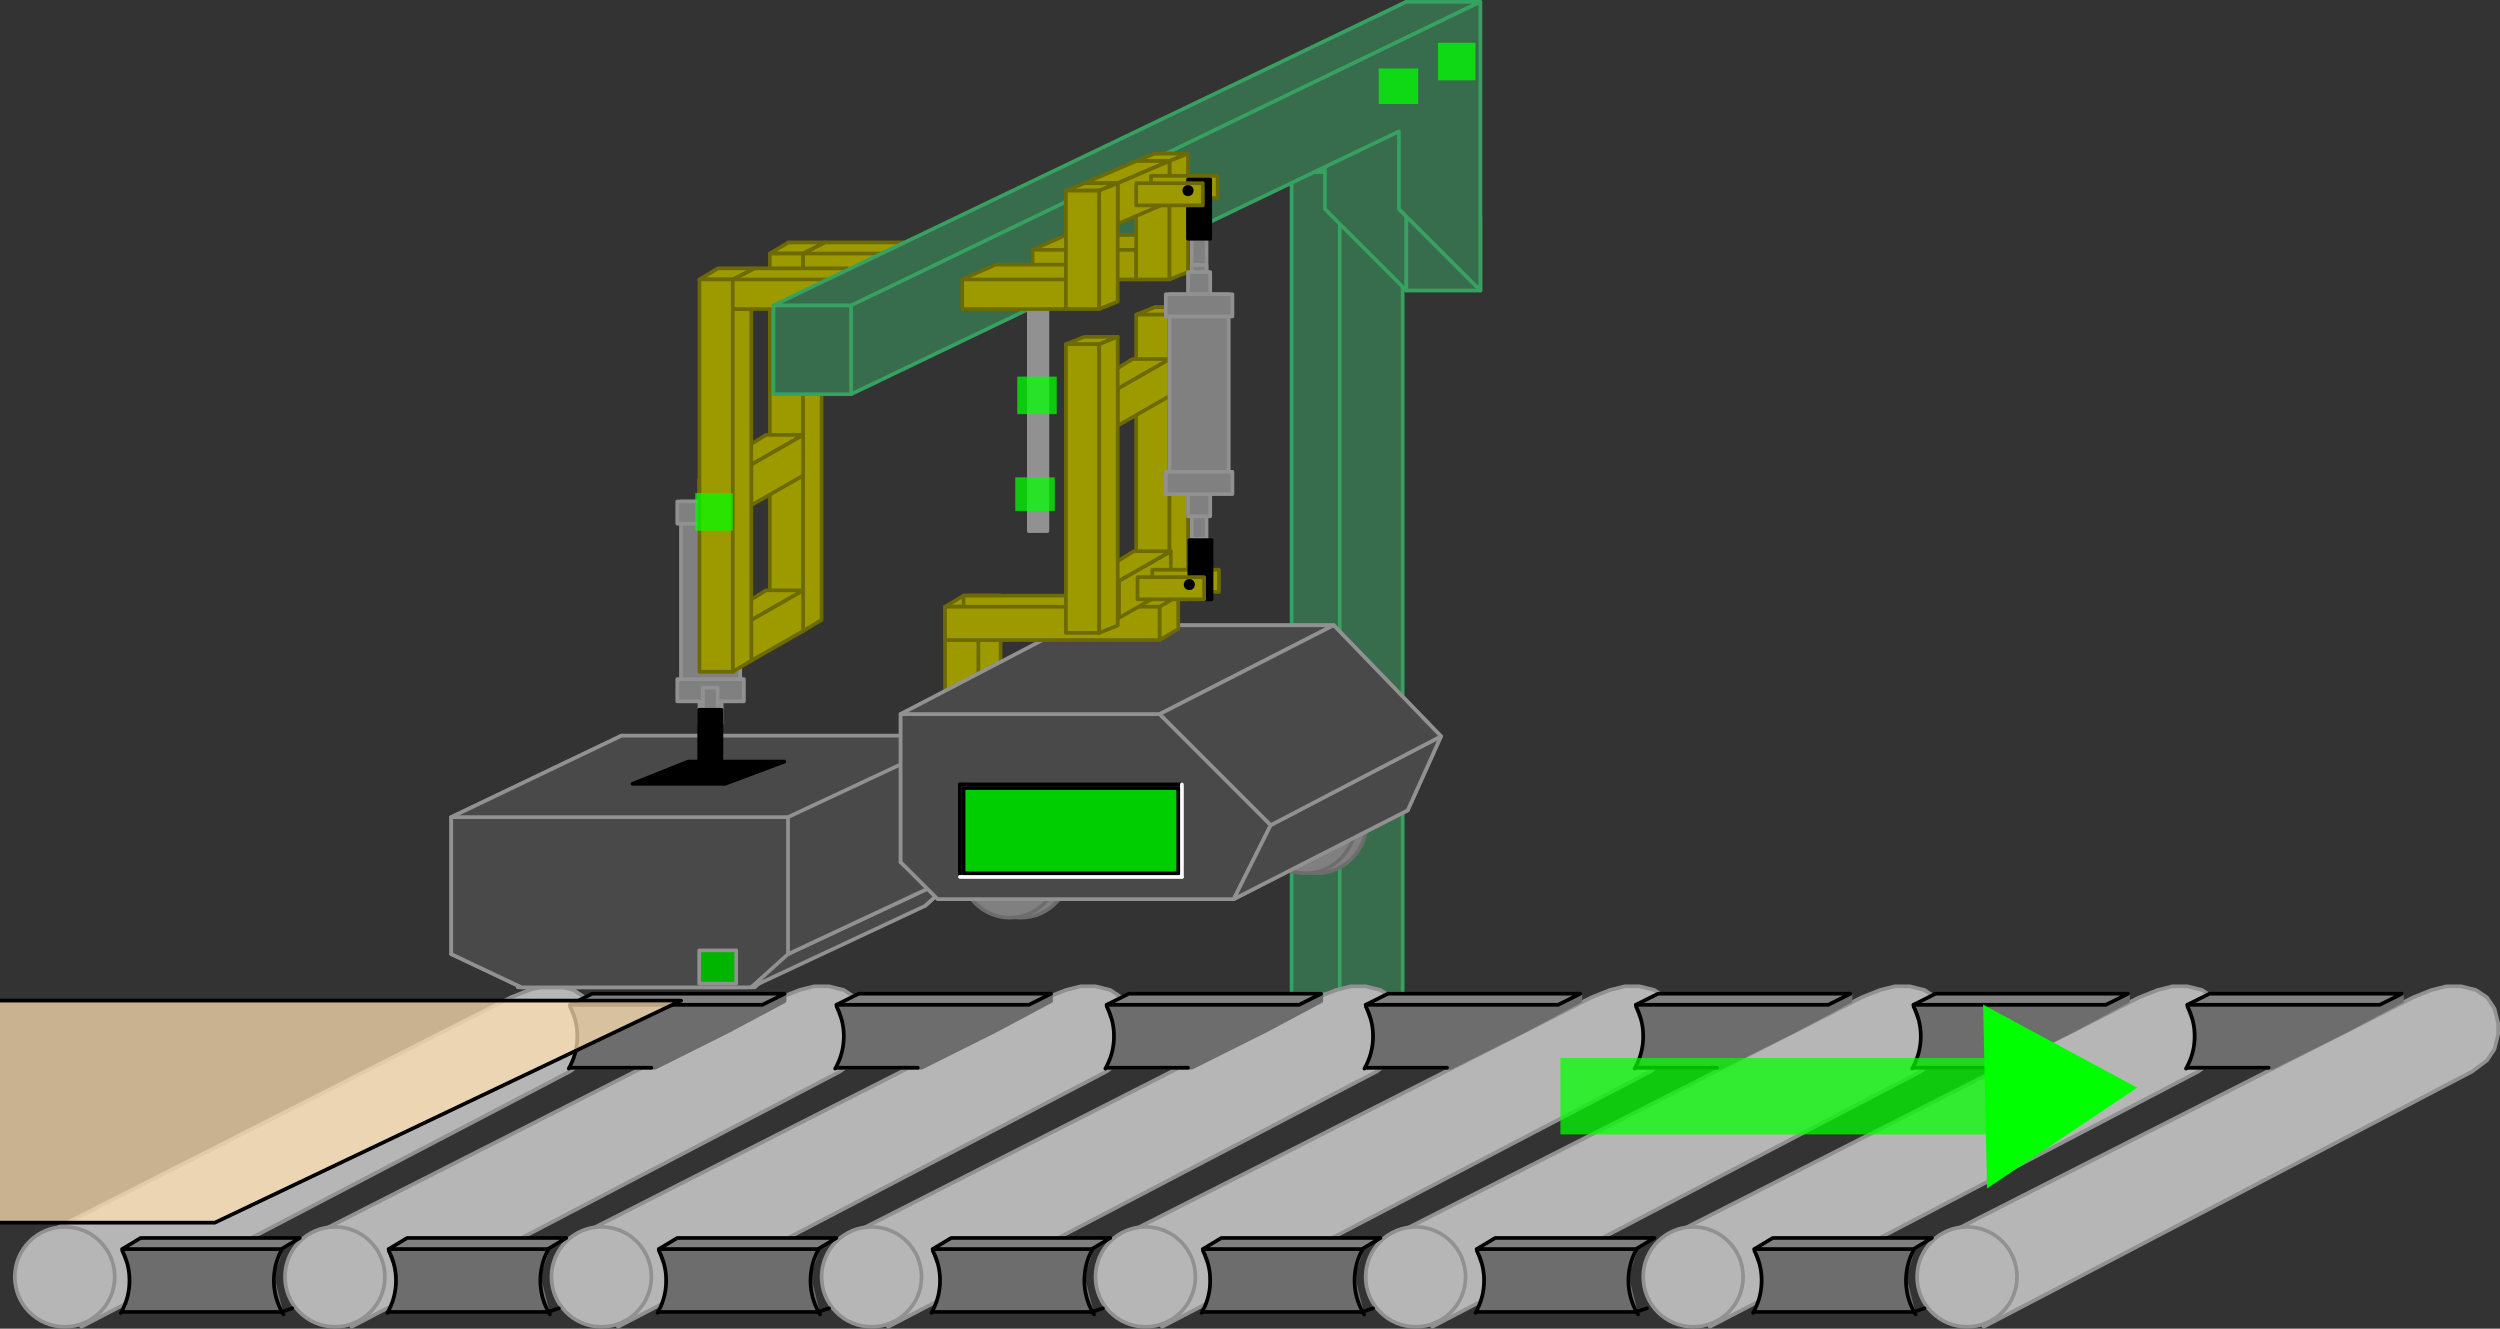 <?xml version="1.0" encoding="UTF-8" standalone="no"?>
<!-- Created with Inkscape (http://www.inkscape.org/) -->

<svg
   xmlns:dc="http://purl.org/dc/elements/1.1/"
   xmlns:cc="http://creativecommons.org/ns#"
   xmlns:rdf="http://www.w3.org/1999/02/22-rdf-syntax-ns#"
   xmlns:svg="http://www.w3.org/2000/svg"
   xmlns="http://www.w3.org/2000/svg"
   xmlns:sodipodi="http://sodipodi.sourceforge.net/DTD/sodipodi-0.dtd"
   xmlns:inkscape="http://www.inkscape.org/namespaces/inkscape"
   width="178.602mm"
   height="94.92mm"
   viewBox="0 0 632.842 336.329"
   id="svg6872"
   version="1.1"
   inkscape:version="0.91 r13725"
   sodipodi:docname="import_v1.svg">
  <rect x="0" y="0" width="632.842" height="336.329" fill="#333333" stroke="none"/>
  <defs
     id="defs6874" />
  <sodipodi:namedview
     id="base"
     pagecolor="#ffffff"
     bordercolor="#666666"
     borderopacity="1.0"
     inkscape:pageopacity="0.0"
     inkscape:pageshadow="2"
     inkscape:zoom="2"
     inkscape:cx="379.77454"
     inkscape:cy="240.02643"
     inkscape:document-units="px"
     inkscape:current-layer="mark_head"
     showgrid="false"
     inkscape:window-width="1600"
     inkscape:window-height="837"
     inkscape:window-x="-4"
     inkscape:window-y="-4"
     inkscape:window-maximized="1"
     fit-margin-top="0"
     fit-margin-left="0"
     fit-margin-right="0"
     fit-margin-bottom="0" />
  <g
     inkscape:label="Layer 1"
     inkscape:groupmode="layer"
     id="layer1"
     transform="translate(-77.436,-363.34)">
    <path
       style="fill:#376c4d;fill-opacity:1;fill-rule:evenodd;stroke:#36a160;stroke-width:0.937px;stroke-linecap:round;stroke-linejoin:round;stroke-miterlimit:4;stroke-dasharray:none;stroke-opacity:1"
       d="m 411.892,397.535 20.61,0 0,217.349 -20.61,0 z"
       id="path4168"
       inkscape:connector-curvature="0" />
    <path
       style="fill:#376c4d;fill-opacity:1;fill-rule:evenodd;stroke:#36a160;stroke-width:0.937px;stroke-linecap:round;stroke-linejoin:round;stroke-miterlimit:4;stroke-dasharray:none;stroke-opacity:1"
       d="m 404.397,406.904 12.179,0 0,207.981 -12.179,0 z"
       id="path4170"
       inkscape:connector-curvature="0" />
    <path
       style="fill:#b6b6b6;fill-opacity:1;fill-rule:evenodd;stroke:#919191;stroke-width:0.937px;stroke-linecap:round;stroke-linejoin:round;stroke-miterlimit:4;stroke-dasharray:none;stroke-opacity:1"
       d="m 88.678,675.78 118.043,-59.958 4.685,-1.874 3.747,-0.937 3.747,0 3.748,0.937 2.81,1.874 1.874,2.81 0.937,3.748 0,2.81 -0.937,3.748 -1.874,2.81 -3.747,2.811 -123.664,64.642 z"
       id="path4172"
       inkscape:connector-curvature="0" />
    <path
       style="fill:#b6b6b6;fill-opacity:1;fill-rule:evenodd;stroke:#919191;stroke-width:0.937px;stroke-linecap:round;stroke-linejoin:round;stroke-miterlimit:4;stroke-dasharray:none;stroke-opacity:1"
       d="m 157.068,675.78 118.043,-59.958 4.685,-1.874 3.747,-0.937 3.747,0 3.748,0.937 2.81,1.874 1.874,2.81 0.937,3.748 0,2.81 -0.937,3.748 -1.874,2.81 -3.747,2.811 -123.664,64.642 z"
       id="path4174"
       inkscape:connector-curvature="0" />
    <path
       style="fill:#b6b6b6;fill-opacity:1;fill-rule:evenodd;stroke:#919191;stroke-width:0.937px;stroke-linecap:round;stroke-linejoin:round;stroke-miterlimit:4;stroke-dasharray:none;stroke-opacity:1"
       d="m 292.912,675.78 118.043,-59.958 4.684,-1.874 3.747,-0.937 3.748,0 3.747,0.937 2.811,1.874 1.873,2.81 0.937,3.748 0,2.81 -0.937,3.748 -1.873,2.81 -3.748,2.811 -123.664,64.642 z"
       id="path4176"
       inkscape:connector-curvature="0" />
    <path
       style="fill:#b6b6b6;fill-opacity:1;fill-rule:evenodd;stroke:#919191;stroke-width:0.937px;stroke-linecap:round;stroke-linejoin:round;stroke-miterlimit:4;stroke-dasharray:none;stroke-opacity:1"
       d="m 362.239,675.78 118.043,-59.958 4.684,-1.874 3.747,-0.937 3.748,0 3.747,0.937 2.811,1.874 1.873,2.81 0.937,3.748 0,2.81 -0.937,3.748 -1.873,2.81 -3.748,2.811 -123.664,64.642 z"
       id="path4178"
       inkscape:connector-curvature="0" />
    <path
       style="fill:#b6b6b6;fill-opacity:1;fill-rule:evenodd;stroke:#919191;stroke-width:0.937px;stroke-linecap:round;stroke-linejoin:round;stroke-miterlimit:4;stroke-dasharray:none;stroke-opacity:1"
       d="m 430.629,675.78 118.043,-59.958 4.684,-1.874 3.747,-0.937 3.748,0 3.747,0.937 2.811,1.874 1.873,2.81 0.937,3.748 0,2.81 -0.937,3.748 -1.873,2.81 -3.748,2.811 -123.664,64.642 z"
       id="path4180"
       inkscape:connector-curvature="0" />
    <path
       style="fill:#b6b6b6;fill-opacity:1;fill-rule:evenodd;stroke:#919191;stroke-width:0.937px;stroke-linecap:round;stroke-linejoin:round;stroke-miterlimit:4;stroke-dasharray:none;stroke-opacity:1"
       d="m 224.522,675.78 118.043,-59.958 4.684,-1.874 3.747,-0.937 3.748,0 3.747,0.937 2.811,1.874 1.873,2.81 0.937,3.748 0,2.81 -0.937,3.748 -1.873,2.81 -3.748,2.811 -123.664,64.642 z"
       id="path4182"
       inkscape:connector-curvature="0" />
    <path
       style="fill:#b6b6b6;fill-opacity:1;fill-rule:evenodd;stroke:#919191;stroke-width:0.937px;stroke-linecap:round;stroke-linejoin:round;stroke-miterlimit:4;stroke-dasharray:none;stroke-opacity:1"
       d="m 500.892,675.78 118.044,-59.958 4.684,-1.874 3.747,-0.937 3.748,0 3.747,0.937 2.811,1.874 1.873,2.81 0.937,3.748 0,2.81 -0.937,3.748 -1.873,2.81 -3.748,2.811 -123.664,64.642 z"
       id="path4184"
       inkscape:connector-curvature="0" />
    <path
       style="fill:#b6b6b6;fill-opacity:1;fill-rule:evenodd;stroke:#919191;stroke-width:0.937px;stroke-linecap:round;stroke-linejoin:round;stroke-miterlimit:4;stroke-dasharray:none;stroke-opacity:1"
       d="m 570.219,675.78 118.043,-59.958 4.685,-1.874 3.747,-0.937 3.748,0 3.747,0.937 2.81,1.874 1.874,2.81 0.937,3.748 0,2.81 -0.937,3.748 -1.874,2.81 -3.747,2.811 -123.664,64.642 z"
       id="path4186"
       inkscape:connector-curvature="0" />
    <ellipse
       ry="12.647"
       rx="12.647"
       style="fill:#b6b6b6;fill-opacity:1;fill-rule:evenodd;stroke:#919191;stroke-width:0.937px;stroke-linecap:round;stroke-linejoin:round;stroke-miterlimit:4;stroke-dasharray:none;stroke-opacity:1"
       cx="93.831"
       cy="686.554"
       id="ellipse4188" />
    <ellipse
       ry="12.647"
       rx="12.647"
       style="fill:#b6b6b6;fill-opacity:1;fill-rule:evenodd;stroke:#919191;stroke-width:0.937px;stroke-linecap:round;stroke-linejoin:round;stroke-miterlimit:4;stroke-dasharray:none;stroke-opacity:1"
       cx="162.221"
       cy="686.554"
       id="ellipse4192" />
    <ellipse
       ry="12.647"
       rx="12.647"
       style="fill:#b6b6b6;fill-opacity:1;fill-rule:evenodd;stroke:#919191;stroke-width:0.937px;stroke-linecap:round;stroke-linejoin:round;stroke-miterlimit:4;stroke-dasharray:none;stroke-opacity:1"
       cx="298.064"
       cy="686.554"
       id="ellipse4196" />
    <ellipse
       ry="12.647"
       rx="12.647"
       style="fill:#b6b6b6;fill-opacity:1;fill-rule:evenodd;stroke:#919191;stroke-width:0.937px;stroke-linecap:round;stroke-linejoin:round;stroke-miterlimit:4;stroke-dasharray:none;stroke-opacity:1"
       cx="367.391"
       cy="686.554"
       id="ellipse4200" />
    <ellipse
       ry="12.647"
       rx="12.647"
       style="fill:#b6b6b6;fill-opacity:1;fill-rule:evenodd;stroke:#919191;stroke-width:0.937px;stroke-linecap:round;stroke-linejoin:round;stroke-miterlimit:4;stroke-dasharray:none;stroke-opacity:1"
       cx="435.781"
       cy="686.554"
       id="ellipse4204" />
    <ellipse
       ry="12.647"
       rx="12.647"
       style="fill:#b6b6b6;fill-opacity:1;fill-rule:evenodd;stroke:#919191;stroke-width:0.937px;stroke-linecap:round;stroke-linejoin:round;stroke-miterlimit:4;stroke-dasharray:none;stroke-opacity:1"
       cx="229.674"
       cy="686.554"
       id="ellipse4208" />
    <ellipse
       ry="12.647"
       rx="12.647"
       style="fill:#b6b6b6;fill-opacity:1;fill-rule:evenodd;stroke:#919191;stroke-width:0.937px;stroke-linecap:round;stroke-linejoin:round;stroke-miterlimit:4;stroke-dasharray:none;stroke-opacity:1"
       cx="506.045"
       cy="686.554"
       id="ellipse4212" />
    <ellipse
       ry="12.647"
       rx="12.647"
       style="fill:#b6b6b6;fill-opacity:1;fill-rule:evenodd;stroke:#919191;stroke-width:0.937px;stroke-linecap:round;stroke-linejoin:round;stroke-miterlimit:4;stroke-dasharray:none;stroke-opacity:1"
       cx="575.372"
       cy="686.554"
       id="ellipse4216" />
    <path
       style="fill:#6d6d6d;fill-opacity:1;fill-rule:evenodd;stroke:#6d6d6d;stroke-width:0.937px;stroke-linecap:round;stroke-linejoin:round;stroke-miterlimit:4;stroke-dasharray:none;stroke-opacity:1"
       d="m 110.226,684.212 -0.937,-1.874 -0.937,-2.81 40.285,0 -0.937,2.81 -0.937,2.811 0,2.81 0.937,3.748 0.937,3.747 -40.285,0 0.937,-1.874 0.937,-1.873 0,-1.874 0,-1.874 0,-1.873 z"
       id="path4220"
       inkscape:connector-curvature="0" />
    <path
       style="fill:none;stroke:#000000;stroke-width:0.937px;stroke-linecap:round;stroke-linejoin:round;stroke-miterlimit:4;stroke-dasharray:none;stroke-opacity:1"
       d="m 108.039,695.671 a 16.395,16.395 0 0 0 0.366,-15.688"
       id="path4222"
       inkscape:connector-curvature="0" />
    <path
       style="fill:none;stroke:#000000;stroke-width:0.937px;stroke-linecap:round;stroke-linejoin:round;stroke-miterlimit:4;stroke-dasharray:none;stroke-opacity:1"
       d="m 148.783,679.608 a 16.395,16.395 0 0 0 0.397,16.45"
       id="path4224"
       inkscape:connector-curvature="0" />
    <path
       style="fill:none;stroke:#000000;stroke-width:0.937px;stroke-linecap:round;stroke-linejoin:round;stroke-miterlimit:4;stroke-dasharray:none;stroke-opacity:1"
       d="m 108.352,695.454 40.285,0"
       id="path4226"
       inkscape:connector-curvature="0" />
    <path
       style="fill:none;stroke:#000000;stroke-width:0.937px;stroke-linecap:round;stroke-linejoin:round;stroke-miterlimit:4;stroke-dasharray:none;stroke-opacity:1"
       d="m 148.637,695.454 2.811,-0.937"
       id="path4228"
       inkscape:connector-curvature="0" />
    <path
       style="fill:#808080;fill-opacity:1;fill-rule:evenodd;stroke:#000000;stroke-width:0.937px;stroke-linecap:round;stroke-linejoin:round;stroke-miterlimit:4;stroke-dasharray:none;stroke-opacity:1"
       d="m 108.352,679.528 4.684,-2.811 40.285,0 -4.684,2.811 z"
       id="path4230"
       inkscape:connector-curvature="0" />
    <path
       style="fill:#6d6d6d;fill-opacity:1;fill-rule:evenodd;stroke:#6d6d6d;stroke-width:0.937px;stroke-linecap:round;stroke-linejoin:round;stroke-miterlimit:4;stroke-dasharray:none;stroke-opacity:1"
       d="m 177.679,684.212 -0.937,-1.874 -0.937,-2.81 40.285,0 -0.937,2.81 -0.937,2.811 0,2.81 0.937,3.748 0.937,3.747 -40.285,0 0.937,-1.874 0.937,-1.873 0,-1.874 0,-1.874 0,-1.873 z"
       id="path4232"
       inkscape:connector-curvature="0" />
    <path
       style="fill:none;stroke:#000000;stroke-width:0.937px;stroke-linecap:round;stroke-linejoin:round;stroke-miterlimit:4;stroke-dasharray:none;stroke-opacity:1"
       d="m 175.492,695.671 a 16.395,16.395 0 0 0 0.366,-15.688"
       id="path4234"
       inkscape:connector-curvature="0" />
    <path
       style="fill:none;stroke:#000000;stroke-width:0.937px;stroke-linecap:round;stroke-linejoin:round;stroke-miterlimit:4;stroke-dasharray:none;stroke-opacity:1"
       d="m 216.236,679.608 a 16.395,16.395 0 0 0 0.397,16.45"
       id="path4236"
       inkscape:connector-curvature="0" />
    <path
       style="fill:none;stroke:#000000;stroke-width:0.937px;stroke-linecap:round;stroke-linejoin:round;stroke-miterlimit:4;stroke-dasharray:none;stroke-opacity:1"
       d="m 175.805,695.454 40.285,0"
       id="path4238"
       inkscape:connector-curvature="0" />
    <path
       style="fill:none;stroke:#000000;stroke-width:0.937px;stroke-linecap:round;stroke-linejoin:round;stroke-miterlimit:4;stroke-dasharray:none;stroke-opacity:1"
       d="m 216.09,695.454 2.81,-0.937"
       id="path4240"
       inkscape:connector-curvature="0" />
    <path
       style="fill:#808080;fill-opacity:1;fill-rule:evenodd;stroke:#000000;stroke-width:0.937px;stroke-linecap:round;stroke-linejoin:round;stroke-miterlimit:4;stroke-dasharray:none;stroke-opacity:1"
       d="m 175.805,679.528 4.685,-2.811 40.284,0 -4.684,2.811 z"
       id="path4242"
       inkscape:connector-curvature="0" />
    <path
       style="fill:#6d6d6d;fill-opacity:1;fill-rule:evenodd;stroke:#6d6d6d;stroke-width:0.937px;stroke-linecap:round;stroke-linejoin:round;stroke-miterlimit:4;stroke-dasharray:none;stroke-opacity:1"
       d="m 246.069,684.212 -0.937,-1.874 -0.937,-2.81 40.285,0 -0.937,2.81 -0.937,2.811 0,2.81 0.937,3.748 0.937,3.747 -40.285,0 0.937,-1.874 0.937,-1.873 0,-1.874 0,-1.874 0,-1.873 z"
       id="path4244"
       inkscape:connector-curvature="0" />
    <path
       style="fill:none;stroke:#000000;stroke-width:0.937px;stroke-linecap:round;stroke-linejoin:round;stroke-miterlimit:4;stroke-dasharray:none;stroke-opacity:1"
       d="m 243.882,695.671 a 16.395,16.395 0 0 0 0.367,-15.688"
       id="path4246"
       inkscape:connector-curvature="0" />
    <path
       style="fill:none;stroke:#000000;stroke-width:0.937px;stroke-linecap:round;stroke-linejoin:round;stroke-miterlimit:4;stroke-dasharray:none;stroke-opacity:1"
       d="m 284.626,679.608 a 16.395,16.395 0 0 0 0.397,16.45"
       id="path4248"
       inkscape:connector-curvature="0" />
    <path
       style="fill:none;stroke:#000000;stroke-width:0.937px;stroke-linecap:round;stroke-linejoin:round;stroke-miterlimit:4;stroke-dasharray:none;stroke-opacity:1"
       d="m 244.195,695.454 40.285,0"
       id="path4250"
       inkscape:connector-curvature="0" />
    <path
       style="fill:none;stroke:#000000;stroke-width:0.937px;stroke-linecap:round;stroke-linejoin:round;stroke-miterlimit:4;stroke-dasharray:none;stroke-opacity:1"
       d="m 284.48,695.454 2.81,-0.937"
       id="path4252"
       inkscape:connector-curvature="0" />
    <path
       style="fill:#808080;fill-opacity:1;fill-rule:evenodd;stroke:#000000;stroke-width:0.937px;stroke-linecap:round;stroke-linejoin:round;stroke-miterlimit:4;stroke-dasharray:none;stroke-opacity:1"
       d="m 244.195,679.528 4.685,-2.811 40.284,0 -4.684,2.811 z"
       id="path4254"
       inkscape:connector-curvature="0" />
    <path
       style="fill:#6d6d6d;fill-opacity:1;fill-rule:evenodd;stroke:#6d6d6d;stroke-width:0.937px;stroke-linecap:round;stroke-linejoin:round;stroke-miterlimit:4;stroke-dasharray:none;stroke-opacity:1"
       d="m 315.396,684.212 -0.937,-1.874 -0.937,-2.81 40.285,0 -0.937,2.81 -0.937,2.811 0,2.81 0.937,3.748 0.937,3.747 -40.285,0 0.937,-1.874 0.937,-1.873 0,-1.874 0,-1.874 0,-1.873 z"
       id="path4256"
       inkscape:connector-curvature="0" />
    <path
       style="fill:none;stroke:#000000;stroke-width:0.937px;stroke-linecap:round;stroke-linejoin:round;stroke-miterlimit:4;stroke-dasharray:none;stroke-opacity:1"
       d="m 313.209,695.671 a 16.395,16.395 0 0 0 0.367,-15.688"
       id="path4258"
       inkscape:connector-curvature="0" />
    <path
       style="fill:none;stroke:#000000;stroke-width:0.937px;stroke-linecap:round;stroke-linejoin:round;stroke-miterlimit:4;stroke-dasharray:none;stroke-opacity:1"
       d="m 353.953,679.608 a 16.395,16.395 0 0 0 0.397,16.45"
       id="path4260"
       inkscape:connector-curvature="0" />
    <path
       style="fill:none;stroke:#000000;stroke-width:0.937px;stroke-linecap:round;stroke-linejoin:round;stroke-miterlimit:4;stroke-dasharray:none;stroke-opacity:1"
       d="m 313.522,695.454 40.285,0"
       id="path4262"
       inkscape:connector-curvature="0" />
    <path
       style="fill:none;stroke:#000000;stroke-width:0.937px;stroke-linecap:round;stroke-linejoin:round;stroke-miterlimit:4;stroke-dasharray:none;stroke-opacity:1"
       d="m 353.807,695.454 2.81,-0.937"
       id="path4264"
       inkscape:connector-curvature="0" />
    <path
       style="fill:#808080;fill-opacity:1;fill-rule:evenodd;stroke:#000000;stroke-width:0.937px;stroke-linecap:round;stroke-linejoin:round;stroke-miterlimit:4;stroke-dasharray:none;stroke-opacity:1"
       d="m 313.522,679.528 4.685,-2.811 40.284,0 -4.684,2.811 z"
       id="path4266"
       inkscape:connector-curvature="0" />
    <path
       style="fill:#6d6d6d;fill-opacity:1;fill-rule:evenodd;stroke:#6d6d6d;stroke-width:0.937px;stroke-linecap:round;stroke-linejoin:round;stroke-miterlimit:4;stroke-dasharray:none;stroke-opacity:1"
       d="m 383.786,684.212 -0.937,-1.874 -0.937,-2.81 40.285,0 -0.937,2.81 -0.937,2.811 0,2.81 0.937,3.748 0.937,3.747 -40.285,0 0.937,-1.874 0.937,-1.873 0,-1.874 0,-1.874 0,-1.873 z"
       id="path4268"
       inkscape:connector-curvature="0" />
    <path
       style="fill:none;stroke:#000000;stroke-width:0.937px;stroke-linecap:round;stroke-linejoin:round;stroke-miterlimit:4;stroke-dasharray:none;stroke-opacity:1"
       d="m 381.599,695.671 a 16.395,16.395 0 0 0 0.367,-15.688"
       id="path4270"
       inkscape:connector-curvature="0" />
    <path
       style="fill:none;stroke:#000000;stroke-width:0.937px;stroke-linecap:round;stroke-linejoin:round;stroke-miterlimit:4;stroke-dasharray:none;stroke-opacity:1"
       d="m 422.343,679.608 a 16.395,16.395 0 0 0 0.397,16.45"
       id="path4272"
       inkscape:connector-curvature="0" />
    <path
       style="fill:none;stroke:#000000;stroke-width:0.937px;stroke-linecap:round;stroke-linejoin:round;stroke-miterlimit:4;stroke-dasharray:none;stroke-opacity:1"
       d="m 381.912,695.454 40.285,0"
       id="path4274"
       inkscape:connector-curvature="0" />
    <path
       style="fill:none;stroke:#000000;stroke-width:0.937px;stroke-linecap:round;stroke-linejoin:round;stroke-miterlimit:4;stroke-dasharray:none;stroke-opacity:1"
       d="m 422.197,695.454 2.81,-0.937"
       id="path4276"
       inkscape:connector-curvature="0" />
    <path
       style="fill:#808080;fill-opacity:1;fill-rule:evenodd;stroke:#000000;stroke-width:0.937px;stroke-linecap:round;stroke-linejoin:round;stroke-miterlimit:4;stroke-dasharray:none;stroke-opacity:1"
       d="m 381.912,679.528 4.685,-2.811 40.284,0 -4.684,2.811 z"
       id="path4278"
       inkscape:connector-curvature="0" />
    <path
       style="fill:#6d6d6d;fill-opacity:1;fill-rule:evenodd;stroke:#6d6d6d;stroke-width:0.937px;stroke-linecap:round;stroke-linejoin:round;stroke-miterlimit:4;stroke-dasharray:none;stroke-opacity:1"
       d="m 453.113,684.212 -0.937,-1.874 -0.937,-2.81 40.285,0 -0.937,2.81 -0.937,2.811 0,2.81 0.937,3.748 0.937,3.747 -40.285,0 0.937,-1.874 0.937,-1.873 0,-1.874 0,-1.874 0,-1.873 z"
       id="path4280"
       inkscape:connector-curvature="0" />
    <path
       style="fill:none;stroke:#000000;stroke-width:0.937px;stroke-linecap:round;stroke-linejoin:round;stroke-miterlimit:4;stroke-dasharray:none;stroke-opacity:1"
       d="m 450.926,695.671 a 16.395,16.395 0 0 0 0.367,-15.688"
       id="path4282"
       inkscape:connector-curvature="0" />
    <path
       style="fill:none;stroke:#000000;stroke-width:0.937px;stroke-linecap:round;stroke-linejoin:round;stroke-miterlimit:4;stroke-dasharray:none;stroke-opacity:1"
       d="m 491.67,679.608 a 16.395,16.395 0 0 0 0.397,16.45"
       id="path4284"
       inkscape:connector-curvature="0" />
    <path
       style="fill:none;stroke:#000000;stroke-width:0.937px;stroke-linecap:round;stroke-linejoin:round;stroke-miterlimit:4;stroke-dasharray:none;stroke-opacity:1"
       d="m 451.239,695.454 40.285,0"
       id="path4286"
       inkscape:connector-curvature="0" />
    <path
       style="fill:none;stroke:#000000;stroke-width:0.937px;stroke-linecap:round;stroke-linejoin:round;stroke-miterlimit:4;stroke-dasharray:none;stroke-opacity:1"
       d="m 491.524,695.454 2.81,-0.937"
       id="path4288"
       inkscape:connector-curvature="0" />
    <path
       style="fill:#808080;fill-opacity:1;fill-rule:evenodd;stroke:#000000;stroke-width:0.937px;stroke-linecap:round;stroke-linejoin:round;stroke-miterlimit:4;stroke-dasharray:none;stroke-opacity:1"
       d="m 451.239,679.528 4.685,-2.811 40.284,0 -4.684,2.811 z"
       id="path4290"
       inkscape:connector-curvature="0" />
    <path
       style="fill:#6d6d6d;fill-opacity:1;fill-rule:evenodd;stroke:#6d6d6d;stroke-width:0.937px;stroke-linecap:round;stroke-linejoin:round;stroke-miterlimit:4;stroke-dasharray:none;stroke-opacity:1"
       d="m 563.661,622.38 -0.936,-1.874 -0.937,-2.811 46.842,0 7.495,-2.81 0,1.874 -14.053,7.494 -5.621,2.811 -13.116,6.558 -21.547,0 0.937,-1.874 0.936,-1.873 0,-1.874 0,-1.874 0,-1.874 z"
       id="path4292"
       inkscape:connector-curvature="0" />
    <path
       style="fill:none;stroke:#000000;stroke-width:0.937px;stroke-linecap:round;stroke-linejoin:round;stroke-miterlimit:4;stroke-dasharray:none;stroke-opacity:1"
       d="m 561.475,633.839 a 16.395,16.395 0 0 0 0.366,-15.688"
       id="path4294"
       inkscape:connector-curvature="0" />
    <path
       style="fill:none;stroke:#000000;stroke-width:0.937px;stroke-linecap:round;stroke-linejoin:round;stroke-miterlimit:4;stroke-dasharray:none;stroke-opacity:1"
       d="m 561.788,633.622 20.61,0"
       id="path4296"
       inkscape:connector-curvature="0" />
    <path
       style="fill:#808080;fill-opacity:1;fill-rule:evenodd;stroke:#000000;stroke-width:0.937px;stroke-linecap:round;stroke-linejoin:round;stroke-miterlimit:4;stroke-dasharray:none;stroke-opacity:1"
       d="m 561.788,617.695 5.621,-2.81 48.716,0 -5.621,2.81 z"
       id="path4298"
       inkscape:connector-curvature="0" />
    <path
       style="fill:#6d6d6d;fill-opacity:1;fill-rule:evenodd;stroke:#6d6d6d;stroke-width:0.937px;stroke-linecap:round;stroke-linejoin:round;stroke-miterlimit:4;stroke-dasharray:none;stroke-opacity:1"
       d="m 493.398,622.38 -0.937,-1.874 -0.937,-2.811 46.842,0 7.495,-2.81 0,1.874 -14.053,7.494 -5.621,2.811 -13.116,6.558 -21.547,0 0.937,-1.874 0.937,-1.873 0,-1.874 0,-1.874 0,-1.874 z"
       id="path4300"
       inkscape:connector-curvature="0" />
    <path
       style="fill:none;stroke:#000000;stroke-width:0.937px;stroke-linecap:round;stroke-linejoin:round;stroke-miterlimit:4;stroke-dasharray:none;stroke-opacity:1"
       d="m 491.211,633.839 a 16.395,16.395 0 0 0 0.366,-15.688"
       id="path4302"
       inkscape:connector-curvature="0" />
    <path
       style="fill:none;stroke:#000000;stroke-width:0.937px;stroke-linecap:round;stroke-linejoin:round;stroke-miterlimit:4;stroke-dasharray:none;stroke-opacity:1"
       d="m 491.524,633.622 20.611,0"
       id="path4304"
       inkscape:connector-curvature="0" />
    <path
       style="fill:#808080;fill-opacity:1;fill-rule:evenodd;stroke:#000000;stroke-width:0.937px;stroke-linecap:round;stroke-linejoin:round;stroke-miterlimit:4;stroke-dasharray:none;stroke-opacity:1"
       d="m 491.524,617.695 5.621,-2.81 48.716,0 -5.621,2.81 z"
       id="path4306"
       inkscape:connector-curvature="0" />
    <path
       style="fill:#6d6d6d;fill-opacity:1;fill-rule:evenodd;stroke:#6d6d6d;stroke-width:0.937px;stroke-linecap:round;stroke-linejoin:round;stroke-miterlimit:4;stroke-dasharray:none;stroke-opacity:1"
       d="m 425.007,622.38 -0.936,-1.874 -0.937,-2.811 46.842,0 7.495,-2.81 0,1.874 -14.053,7.494 -5.621,2.811 -13.116,6.558 -21.547,0 0.937,-1.874 0.936,-1.873 0,-1.874 0,-1.874 0,-1.874 z"
       id="path4308"
       inkscape:connector-curvature="0" />
    <path
       style="fill:none;stroke:#000000;stroke-width:0.937px;stroke-linecap:round;stroke-linejoin:round;stroke-miterlimit:4;stroke-dasharray:none;stroke-opacity:1"
       d="m 422.821,633.839 a 16.395,16.395 0 0 0 0.366,-15.688"
       id="path4310"
       inkscape:connector-curvature="0" />
    <path
       style="fill:none;stroke:#000000;stroke-width:0.937px;stroke-linecap:round;stroke-linejoin:round;stroke-miterlimit:4;stroke-dasharray:none;stroke-opacity:1"
       d="m 423.134,633.622 20.611,0"
       id="path4312"
       inkscape:connector-curvature="0" />
    <path
       style="fill:#808080;fill-opacity:1;fill-rule:evenodd;stroke:#000000;stroke-width:0.937px;stroke-linecap:round;stroke-linejoin:round;stroke-miterlimit:4;stroke-dasharray:none;stroke-opacity:1"
       d="m 423.134,617.695 5.621,-2.81 48.716,0 -5.621,2.81 z"
       id="path4314"
       inkscape:connector-curvature="0" />
    <path
       style="fill:#6d6d6d;fill-opacity:1;fill-rule:evenodd;stroke:#6d6d6d;stroke-width:0.937px;stroke-linecap:round;stroke-linejoin:round;stroke-miterlimit:4;stroke-dasharray:none;stroke-opacity:1"
       d="m 359.428,622.38 -0.937,-1.874 -0.937,-2.811 46.843,0 7.495,-2.81 0,1.874 -14.053,7.494 -5.621,2.811 -13.116,6.558 -21.548,0 0.937,-1.874 0.937,-1.873 0,-1.874 0,-1.874 0,-1.874 z"
       id="path4316"
       inkscape:connector-curvature="0" />
    <path
       style="fill:none;stroke:#000000;stroke-width:0.937px;stroke-linecap:round;stroke-linejoin:round;stroke-miterlimit:4;stroke-dasharray:none;stroke-opacity:1"
       d="m 357.241,633.839 a 16.395,16.395 0 0 0 0.367,-15.688"
       id="path4318"
       inkscape:connector-curvature="0" />
    <path
       style="fill:none;stroke:#000000;stroke-width:0.937px;stroke-linecap:round;stroke-linejoin:round;stroke-miterlimit:4;stroke-dasharray:none;stroke-opacity:1"
       d="m 357.554,633.622 20.611,0"
       id="path4320"
       inkscape:connector-curvature="0" />
    <path
       style="fill:#808080;fill-opacity:1;fill-rule:evenodd;stroke:#000000;stroke-width:0.937px;stroke-linecap:round;stroke-linejoin:round;stroke-miterlimit:4;stroke-dasharray:none;stroke-opacity:1"
       d="m 357.554,617.695 5.621,-2.81 48.717,0 -5.622,2.81 z"
       id="path4322"
       inkscape:connector-curvature="0" />
    <path
       style="fill:#6d6d6d;fill-opacity:1;fill-rule:evenodd;stroke:#6d6d6d;stroke-width:0.937px;stroke-linecap:round;stroke-linejoin:round;stroke-miterlimit:4;stroke-dasharray:none;stroke-opacity:1"
       d="m 291.038,622.38 -0.937,-1.874 -0.937,-2.811 46.843,0 7.495,-2.81 0,1.874 -14.053,7.494 -5.621,2.811 -13.116,6.558 -21.548,0 0.937,-1.874 0.937,-1.873 0,-1.874 0,-1.874 0,-1.874 z"
       id="path4324"
       inkscape:connector-curvature="0" />
    <path
       style="fill:none;stroke:#000000;stroke-width:0.937px;stroke-linecap:round;stroke-linejoin:round;stroke-miterlimit:4;stroke-dasharray:none;stroke-opacity:1"
       d="m 288.851,633.839 a 16.395,16.395 0 0 0 0.367,-15.688"
       id="path4326"
       inkscape:connector-curvature="0" />
    <path
       style="fill:none;stroke:#000000;stroke-width:0.937px;stroke-linecap:round;stroke-linejoin:round;stroke-miterlimit:4;stroke-dasharray:none;stroke-opacity:1"
       d="m 289.164,633.622 20.611,0"
       id="path4328"
       inkscape:connector-curvature="0" />
    <path
       style="fill:#808080;fill-opacity:1;fill-rule:evenodd;stroke:#000000;stroke-width:0.937px;stroke-linecap:round;stroke-linejoin:round;stroke-miterlimit:4;stroke-dasharray:none;stroke-opacity:1"
       d="m 289.164,617.695 5.621,-2.81 48.717,0 -5.622,2.81 z"
       id="path4330"
       inkscape:connector-curvature="0" />
    <path
       style="fill:#6d6d6d;fill-opacity:1;fill-rule:evenodd;stroke:#6d6d6d;stroke-width:0.937px;stroke-linecap:round;stroke-linejoin:round;stroke-miterlimit:4;stroke-dasharray:none;stroke-opacity:1"
       d="m 223.585,622.38 -0.937,-1.874 -0.937,-2.811 46.842,0 7.495,-2.81 0,1.874 -14.052,7.494 -5.622,2.811 -13.115,6.558 -21.548,0 0.937,-1.874 0.937,-1.873 0,-1.874 0,-1.874 0,-1.874 z"
       id="path4332"
       inkscape:connector-curvature="0" />
    <path
       style="fill:none;stroke:#000000;stroke-width:0.937px;stroke-linecap:round;stroke-linejoin:round;stroke-miterlimit:4;stroke-dasharray:none;stroke-opacity:1"
       d="m 221.398,633.839 a 16.395,16.395 0 0 0 0.366,-15.688"
       id="path4334"
       inkscape:connector-curvature="0" />
    <path
       style="fill:none;stroke:#000000;stroke-width:0.937px;stroke-linecap:round;stroke-linejoin:round;stroke-miterlimit:4;stroke-dasharray:none;stroke-opacity:1"
       d="m 221.711,633.622 20.611,0"
       id="path4336"
       inkscape:connector-curvature="0" />
    <path
       style="fill:#808080;fill-opacity:1;fill-rule:evenodd;stroke:#000000;stroke-width:0.937px;stroke-linecap:round;stroke-linejoin:round;stroke-miterlimit:4;stroke-dasharray:none;stroke-opacity:1"
       d="m 221.711,617.695 5.621,-2.81 48.716,0 -5.621,2.81 z"
       id="path4338"
       inkscape:connector-curvature="0" />
    <path
       style="fill:#6d6d6d;fill-opacity:1;fill-rule:evenodd;stroke:#6d6d6d;stroke-width:0.937px;stroke-linecap:round;stroke-linejoin:round;stroke-miterlimit:4;stroke-dasharray:none;stroke-opacity:1"
       d="m 523.377,684.212 -0.937,-1.874 -0.937,-2.81 40.285,0 -0.937,2.81 -0.937,2.811 0,2.81 0.937,3.748 0.937,3.747 -40.285,0 0.937,-1.874 0.937,-1.873 0,-1.874 0,-1.874 0,-1.873 z"
       id="path4340"
       inkscape:connector-curvature="0" />
    <path
       style="fill:none;stroke:#000000;stroke-width:0.937px;stroke-linecap:round;stroke-linejoin:round;stroke-miterlimit:4;stroke-dasharray:none;stroke-opacity:1"
       d="m 521.19,695.671 a 16.395,16.395 0 0 0 0.367,-15.688"
       id="path4342"
       inkscape:connector-curvature="0" />
    <path
       style="fill:none;stroke:#000000;stroke-width:0.937px;stroke-linecap:round;stroke-linejoin:round;stroke-miterlimit:4;stroke-dasharray:none;stroke-opacity:1"
       d="m 561.934,679.608 a 16.395,16.395 0 0 0 0.397,16.45"
       id="path4344"
       inkscape:connector-curvature="0" />
    <path
       style="fill:none;stroke:#000000;stroke-width:0.937px;stroke-linecap:round;stroke-linejoin:round;stroke-miterlimit:4;stroke-dasharray:none;stroke-opacity:1"
       d="m 521.503,695.454 40.285,0"
       id="path4346"
       inkscape:connector-curvature="0" />
    <path
       style="fill:none;stroke:#000000;stroke-width:0.937px;stroke-linecap:round;stroke-linejoin:round;stroke-miterlimit:4;stroke-dasharray:none;stroke-opacity:1"
       d="m 561.788,695.454 2.81,-0.937"
       id="path4348"
       inkscape:connector-curvature="0" />
    <path
       style="fill:#808080;fill-opacity:1;fill-rule:evenodd;stroke:#000000;stroke-width:0.937px;stroke-linecap:round;stroke-linejoin:round;stroke-miterlimit:4;stroke-dasharray:none;stroke-opacity:1"
       d="m 521.503,679.528 4.684,-2.811 40.285,0 -4.684,2.811 z"
       id="path4350"
       inkscape:connector-curvature="0" />
    <path
       style="fill:#6d6d6d;fill-opacity:1;fill-rule:evenodd;stroke:#6d6d6d;stroke-width:0.937px;stroke-linecap:round;stroke-linejoin:round;stroke-miterlimit:4;stroke-dasharray:none;stroke-opacity:1"
       d="m 632.988,622.38 -0.937,-1.874 -0.936,-2.811 46.842,0 7.495,-2.81 0,1.874 -14.053,7.494 -5.621,2.811 -13.116,6.558 -21.547,0 0.936,-1.874 0.937,-1.873 0,-1.874 0,-1.874 0,-1.874 z"
       id="path4352"
       inkscape:connector-curvature="0" />
    <path
       style="fill:none;stroke:#000000;stroke-width:0.937px;stroke-linecap:round;stroke-linejoin:round;stroke-miterlimit:4;stroke-dasharray:none;stroke-opacity:1"
       d="m 630.802,633.839 a 16.395,16.395 0 0 0 0.366,-15.688"
       id="path4354"
       inkscape:connector-curvature="0" />
    <path
       style="fill:none;stroke:#000000;stroke-width:0.937px;stroke-linecap:round;stroke-linejoin:round;stroke-miterlimit:4;stroke-dasharray:none;stroke-opacity:1"
       d="m 631.115,633.622 20.61,0"
       id="path4356"
       inkscape:connector-curvature="0" />
    <path
       style="fill:#808080;fill-opacity:1;fill-rule:evenodd;stroke:#000000;stroke-width:0.937px;stroke-linecap:round;stroke-linejoin:round;stroke-miterlimit:4;stroke-dasharray:none;stroke-opacity:1"
       d="m 631.115,617.695 5.621,-2.81 48.716,0 -5.621,2.81 z"
       id="path4358"
       inkscape:connector-curvature="0" />
    <path
       style="fill:#ffdfb0;fill-opacity:0.733;fill-rule:evenodd;stroke:#000000;stroke-width:0.937px;stroke-linecap:round;stroke-linejoin:round;stroke-miterlimit:4;stroke-dasharray:none;stroke-opacity:1"
       d="m 112.099,672.843 419.709,0 118.044,-56.211 -424.394,0 z"
       id="plate"
       transform="translate(-400,0)"
       inkscape:connector-curvature="0"
       inkscape:label="#path4360" />
    <path
       style="fill:#808080;fill-opacity:1;fill-rule:evenodd;stroke:#919191;stroke-width:0.937px;stroke-linecap:round;stroke-linejoin:round;stroke-miterlimit:4;stroke-dasharray:none;stroke-opacity:1"
       d="m 255.438,546.495 3.747,0 0,45.905 -3.747,0 z"
       id="path4362"
       inkscape:connector-curvature="0" />
    <path
       style="fill:#808080;fill-opacity:1;fill-rule:evenodd;stroke:#919191;stroke-width:0.937px;stroke-linecap:round;stroke-linejoin:round;stroke-miterlimit:4;stroke-dasharray:none;stroke-opacity:1"
       d="m 254.501,484.663 5.621,0 0,5.621 -5.621,0 z"
       id="path4364"
       inkscape:connector-curvature="0" />
    <path
       style="fill:#808080;fill-opacity:1;fill-rule:evenodd;stroke:#919191;stroke-width:0.937px;stroke-linecap:round;stroke-linejoin:round;stroke-miterlimit:4;stroke-dasharray:none;stroke-opacity:1"
       d="m 254.501,540.874 5.621,0 0,5.621 -5.621,0 z"
       id="path4366"
       inkscape:connector-curvature="0" />
    <path
       style="fill:#808080;fill-opacity:1;fill-rule:evenodd;stroke:#919191;stroke-width:0.937px;stroke-linecap:round;stroke-linejoin:round;stroke-miterlimit:4;stroke-dasharray:none;stroke-opacity:1"
       d="m 249.816,490.284 14.99,0 0,45.905 -14.99,0 z"
       id="path4368"
       inkscape:connector-curvature="0" />
    <path
       style="fill:#808080;fill-opacity:1;fill-rule:evenodd;stroke:#919191;stroke-width:0.937px;stroke-linecap:round;stroke-linejoin:round;stroke-miterlimit:4;stroke-dasharray:none;stroke-opacity:1"
       d="m 248.88,490.284 16.863,0 0,5.621 -16.863,0 z"
       id="path4370"
       inkscape:connector-curvature="0" />
    <path
       style="fill:#808080;fill-opacity:1;fill-rule:evenodd;stroke:#919191;stroke-width:0.937px;stroke-linecap:round;stroke-linejoin:round;stroke-miterlimit:4;stroke-dasharray:none;stroke-opacity:1"
       d="m 248.88,535.253 16.863,0 0,5.621 -16.863,0 z"
       id="path4372"
       inkscape:connector-curvature="0" />
    <path
       style="fill:#9d9a00;fill-opacity:1;fill-rule:evenodd;stroke:#6c6a00;stroke-width:0.937px;stroke-linecap:round;stroke-linejoin:round;stroke-miterlimit:4;stroke-dasharray:none;stroke-opacity:1"
       d="m 286.354,424.704 -9.369,0 -4.684,2.811 8.432,0 z"
       id="path4374"
       inkscape:connector-curvature="0" />
    <path
       style="fill:#9d9a00;fill-opacity:1;fill-rule:evenodd;stroke:#6c6a00;stroke-width:0.937px;stroke-linecap:round;stroke-linejoin:round;stroke-miterlimit:4;stroke-dasharray:none;stroke-opacity:1"
       d="m 272.301,427.515 8.432,0 0,95.559 -8.432,0 z"
       id="path4376"
       inkscape:connector-curvature="0" />
    <path
       style="fill:#9d9a00;fill-opacity:1;fill-rule:evenodd;stroke:#6c6a00;stroke-width:0.937px;stroke-linecap:round;stroke-linejoin:round;stroke-miterlimit:4;stroke-dasharray:none;stroke-opacity:1"
       d="m 280.733,431.262 4.684,0 0,89.001 -4.684,2.811 z"
       id="path4378"
       inkscape:connector-curvature="0" />
    <path
       style="fill:#9d9a00;fill-opacity:1;fill-rule:evenodd;stroke:#6c6a00;stroke-width:0.937px;stroke-linecap:round;stroke-linejoin:round;stroke-miterlimit:4;stroke-dasharray:none;stroke-opacity:1"
       d="m 280.733,483.726 0,-10.306 -13.116,7.495 0,10.306 z"
       id="path4380"
       inkscape:connector-curvature="0" />
    <path
       style="fill:#9d9a00;fill-opacity:1;fill-rule:evenodd;stroke:#6c6a00;stroke-width:0.937px;stroke-linecap:round;stroke-linejoin:round;stroke-miterlimit:4;stroke-dasharray:none;stroke-opacity:1"
       d="m 267.617,480.915 -8.432,0 12.179,-7.495 9.369,0 z"
       id="path4382"
       inkscape:connector-curvature="0" />
    <path
       style="fill:#9d9a00;fill-opacity:1;fill-rule:evenodd;stroke:#6c6a00;stroke-width:0.937px;stroke-linecap:round;stroke-linejoin:round;stroke-miterlimit:4;stroke-dasharray:none;stroke-opacity:1"
       d="m 280.733,523.074 0,-10.306 -13.116,7.495 0,10.305 z"
       id="path4384"
       inkscape:connector-curvature="0" />
    <path
       style="fill:#9d9a00;fill-opacity:1;fill-rule:evenodd;stroke:#6c6a00;stroke-width:0.937px;stroke-linecap:round;stroke-linejoin:round;stroke-miterlimit:4;stroke-dasharray:none;stroke-opacity:1"
       d="m 267.617,520.263 -8.432,0 12.179,-7.495 9.369,0 z"
       id="path4386"
       inkscape:connector-curvature="0" />
    <path
       style="fill:#9d9a00;fill-opacity:1;fill-rule:evenodd;stroke:#6c6a00;stroke-width:0.937px;stroke-linecap:round;stroke-linejoin:round;stroke-miterlimit:4;stroke-dasharray:none;stroke-opacity:1"
       d="m 268.553,431.262 -9.368,0 -4.684,2.811 8.431,0 z"
       id="path4388"
       inkscape:connector-curvature="0" />
    <path
       style="fill:#9d9a00;fill-opacity:1;fill-rule:evenodd;stroke:#6c6a00;stroke-width:0.937px;stroke-linecap:round;stroke-linejoin:round;stroke-miterlimit:4;stroke-dasharray:none;stroke-opacity:1"
       d="m 254.501,434.073 8.431,0 0,99.306 -8.431,0 z"
       id="path4390"
       inkscape:connector-curvature="0" />
    <path
       style="fill:#9d9a00;fill-opacity:1;fill-rule:evenodd;stroke:#6c6a00;stroke-width:0.937px;stroke-linecap:round;stroke-linejoin:round;stroke-miterlimit:4;stroke-dasharray:none;stroke-opacity:1"
       d="m 262.932,441.567 4.685,0 0,89 -4.685,2.811 z"
       id="path4392"
       inkscape:connector-curvature="0" />
    <path
       style="fill:#9d9a00;fill-opacity:1;fill-rule:evenodd;stroke:#6c6a00;stroke-width:0.937px;stroke-linecap:round;stroke-linejoin:round;stroke-miterlimit:4;stroke-dasharray:none;stroke-opacity:1"
       d="m 309.775,432.199 -29.042,-4.684 5.621,-2.811 23.421,0 z"
       id="path4394"
       inkscape:connector-curvature="0" />
    <path
       style="fill:#9d9a00;fill-opacity:1;fill-rule:evenodd;stroke:#6c6a00;stroke-width:0.937px;stroke-linecap:round;stroke-linejoin:round;stroke-miterlimit:4;stroke-dasharray:none;stroke-opacity:1"
       d="m 280.733,427.515 26.231,0 0,7.495 -26.231,0 z"
       id="path4396"
       inkscape:connector-curvature="0" />
    <path
       style="fill:#9d9a00;fill-opacity:1;fill-rule:evenodd;stroke:#6c6a00;stroke-width:0.937px;stroke-linecap:round;stroke-linejoin:round;stroke-miterlimit:4;stroke-dasharray:none;stroke-opacity:1"
       d="m 291.975,438.757 -29.043,-4.684 5.621,-2.811 23.422,0 z"
       id="path4398"
       inkscape:connector-curvature="0" />
    <path
       style="fill:#9d9a00;fill-opacity:1;fill-rule:evenodd;stroke:#6c6a00;stroke-width:0.937px;stroke-linecap:round;stroke-linejoin:round;stroke-miterlimit:4;stroke-dasharray:none;stroke-opacity:1"
       d="m 262.932,434.073 26.232,0 0,7.495 -26.232,0 z"
       id="path4400"
       inkscape:connector-curvature="0" />
    <path
       style="fill:#376c4d;fill-opacity:1;fill-rule:evenodd;stroke:#36a160;stroke-width:0.937px;stroke-linecap:round;stroke-linejoin:round;stroke-miterlimit:4;stroke-dasharray:none;stroke-opacity:1"
       d="m 311.649,444.378 0,-21.547 121.79,-59.022 0,73.074 -20.611,-20.611 0,-19.674 z"
       id="path4402"
       inkscape:connector-curvature="0" />
    <path
       style="fill:#376c4d;fill-opacity:1;fill-rule:evenodd;stroke:#36a160;stroke-width:0.937px;stroke-linecap:round;stroke-linejoin:round;stroke-miterlimit:4;stroke-dasharray:none;stroke-opacity:1"
       d="m 433.439,418.146 18.737,0 0,18.737 -18.737,0 z"
       id="path4404"
       inkscape:connector-curvature="0" />
    <path
       style="fill:#376c4d;fill-opacity:1;fill-rule:evenodd;stroke:#36a160;stroke-width:0.937px;stroke-linecap:round;stroke-linejoin:round;stroke-miterlimit:4;stroke-dasharray:none;stroke-opacity:1"
       d="m 273.238,440.631 19.674,0 0,22.484 -19.674,0 z"
       id="path4406"
       inkscape:connector-curvature="0" />
    <path
       style="fill:#376c4d;fill-opacity:1;fill-rule:evenodd;stroke:#36a160;stroke-width:0.937px;stroke-linecap:round;stroke-linejoin:round;stroke-miterlimit:4;stroke-dasharray:none;stroke-opacity:1"
       d="m 273.238,440.631 20.61,0 158.328,-76.822 -18.737,0 z"
       id="path4408"
       inkscape:connector-curvature="0" />
    <path
       style="fill:#376c4d;fill-opacity:1;fill-rule:evenodd;stroke:#36a160;stroke-width:0.937px;stroke-linecap:round;stroke-linejoin:round;stroke-miterlimit:4;stroke-dasharray:none;stroke-opacity:1"
       d="m 292.912,463.115 0,-22.484 159.264,-76.822 0,73.074 -20.611,-20.611 0,-19.674 z"
       id="path4410"
       inkscape:connector-curvature="0" />
    <path
       style="fill:#919191;fill-opacity:1;fill-rule:evenodd;stroke:#919191;stroke-width:0.937px;stroke-linecap:round;stroke-linejoin:round;stroke-miterlimit:4;stroke-dasharray:none;stroke-opacity:1"
       d="m 337.88,434.073 4.685,0 0,63.706 -4.685,0 z"
       id="path4412"
       inkscape:connector-curvature="0" />
    <path
       style="fill:#9d9a00;fill-opacity:1;fill-rule:evenodd;stroke:#6c6a00;stroke-width:0.937px;stroke-linecap:round;stroke-linejoin:round;stroke-miterlimit:4;stroke-dasharray:none;stroke-opacity:1"
       d="m 367.86,431.262 -29.043,-4.684 8.432,-3.747 20.611,0 z"
       id="path4414"
       inkscape:connector-curvature="0" />
    <path
       style="fill:#9d9a00;fill-opacity:1;fill-rule:evenodd;stroke:#6c6a00;stroke-width:0.937px;stroke-linecap:round;stroke-linejoin:round;stroke-miterlimit:4;stroke-dasharray:none;stroke-opacity:1"
       d="m 338.817,426.578 26.232,0 0,7.495 -26.232,0 z"
       id="path4416"
       inkscape:connector-curvature="0" />
    <path
       style="fill:#808080;fill-opacity:1;fill-rule:evenodd;stroke:#919191;stroke-width:0.937px;stroke-linecap:round;stroke-linejoin:round;stroke-miterlimit:4;stroke-dasharray:none;stroke-opacity:1"
       d="m 379.102,423.767 3.747,0 0,18.737 -3.747,0 z"
       id="path4418"
       inkscape:connector-curvature="0" />
    <path
       style="fill:#9d9a00;fill-opacity:1;fill-rule:evenodd;stroke:#6c6a00;stroke-width:0.937px;stroke-linecap:round;stroke-linejoin:round;stroke-miterlimit:4;stroke-dasharray:none;stroke-opacity:1"
       d="m 378.165,402.22 -8.432,0 -4.684,1.874 8.432,0 z"
       id="path4420"
       inkscape:connector-curvature="0" />
    <path
       style="fill:#9d9a00;fill-opacity:1;fill-rule:evenodd;stroke:#6c6a00;stroke-width:0.937px;stroke-linecap:round;stroke-linejoin:round;stroke-miterlimit:4;stroke-dasharray:none;stroke-opacity:1"
       d="m 365.049,404.093 8.432,0 0,29.979 -8.432,0 z"
       id="path4422"
       inkscape:connector-curvature="0" />
    <path
       style="fill:#9d9a00;fill-opacity:1;fill-rule:evenodd;stroke:#6c6a00;stroke-width:0.937px;stroke-linecap:round;stroke-linejoin:round;stroke-miterlimit:4;stroke-dasharray:none;stroke-opacity:1"
       d="m 373.481,404.093 4.684,-1.874 0,29.979 -4.684,1.874 z"
       id="path4424"
       inkscape:connector-curvature="0" />
    <path
       style="fill:#9d9a00;fill-opacity:1;fill-rule:evenodd;stroke:#6c6a00;stroke-width:0.937px;stroke-linecap:round;stroke-linejoin:round;stroke-miterlimit:4;stroke-dasharray:none;stroke-opacity:1"
       d="m 350.059,438.757 -29.042,-4.684 8.432,-3.747 20.61,0 z"
       id="path4426"
       inkscape:connector-curvature="0" />
    <path
       style="fill:#9d9a00;fill-opacity:1;fill-rule:evenodd;stroke:#6c6a00;stroke-width:0.937px;stroke-linecap:round;stroke-linejoin:round;stroke-miterlimit:4;stroke-dasharray:none;stroke-opacity:1"
       d="m 321.017,434.073 26.232,0 0,7.495 -26.232,0 z"
       id="path4428"
       inkscape:connector-curvature="0" />
    <path
       style="fill:#9d9a00;fill-opacity:1;fill-rule:evenodd;stroke:#6c6a00;stroke-width:0.937px;stroke-linecap:round;stroke-linejoin:round;stroke-miterlimit:4;stroke-dasharray:none;stroke-opacity:1"
       d="m 360.365,409.715 -8.432,0 13.116,-5.621 8.432,0 z"
       id="path4430"
       inkscape:connector-curvature="0" />
    <path
       style="fill:#9d9a00;fill-opacity:1;fill-rule:evenodd;stroke:#6c6a00;stroke-width:0.937px;stroke-linecap:round;stroke-linejoin:round;stroke-miterlimit:4;stroke-dasharray:none;stroke-opacity:1"
       d="m 373.481,414.399 0,-10.305 -13.116,5.621 0,10.305 z"
       id="path4432"
       inkscape:connector-curvature="0" />
    <path
       style="fill:#9d9a00;fill-opacity:1;fill-rule:evenodd;stroke:#6c6a00;stroke-width:0.937px;stroke-linecap:round;stroke-linejoin:round;stroke-miterlimit:4;stroke-dasharray:none;stroke-opacity:1"
       d="m 385.66,413.462 0,-5.621 -16.864,0 0,5.621 z"
       id="path4434"
       inkscape:connector-curvature="0" />
    <path
       style="fill:#000000;fill-opacity:1;fill-rule:evenodd;stroke:#000000;stroke-width:0.937px;stroke-linecap:round;stroke-linejoin:round;stroke-miterlimit:4;stroke-dasharray:none;stroke-opacity:1"
       d="m 378.165,408.778 5.621,0 0,14.99 -5.621,0 z"
       id="path4436"
       inkscape:connector-curvature="0" />
    <path
       style="fill:#9d9a00;fill-opacity:1;fill-rule:evenodd;stroke:#6c6a00;stroke-width:0.937px;stroke-linecap:round;stroke-linejoin:round;stroke-miterlimit:4;stroke-dasharray:none;stroke-opacity:1"
       d="m 381.912,415.336 0,-5.621 -16.863,0 0,5.621 z"
       id="path4438"
       inkscape:connector-curvature="0" />
    <ellipse
       ry="0.937"
       rx="0.937"
       style="fill:#000000;fill-opacity:1;fill-rule:evenodd;stroke:#000000;stroke-width:0.937px;stroke-linecap:round;stroke-linejoin:round;stroke-miterlimit:4;stroke-dasharray:none;stroke-opacity:1"
       cx="378.165"
       cy="411.588"
       id="ellipse4440" />
    <path
       style="fill:#9d9a00;fill-opacity:1;fill-rule:evenodd;stroke:#6c6a00;stroke-width:0.937px;stroke-linecap:round;stroke-linejoin:round;stroke-miterlimit:4;stroke-dasharray:none;stroke-opacity:1"
       d="m 360.365,409.715 -8.432,0 -4.684,1.874 8.432,0 z"
       id="path4444"
       inkscape:connector-curvature="0" />
    <path
       style="fill:#9d9a00;fill-opacity:1;fill-rule:evenodd;stroke:#6c6a00;stroke-width:0.937px;stroke-linecap:round;stroke-linejoin:round;stroke-miterlimit:4;stroke-dasharray:none;stroke-opacity:1"
       d="m 347.249,411.588 8.432,0 0,29.979 -8.432,0 z"
       id="path4446"
       inkscape:connector-curvature="0" />
    <path
       style="fill:#9d9a00;fill-opacity:1;fill-rule:evenodd;stroke:#6c6a00;stroke-width:0.937px;stroke-linecap:round;stroke-linejoin:round;stroke-miterlimit:4;stroke-dasharray:none;stroke-opacity:1"
       d="m 355.681,411.588 4.684,-1.874 0,29.979 -4.684,1.874 z"
       id="path4448"
       inkscape:connector-curvature="0" />
    <path
       style="fill:none;stroke:none"
       d="m 558.977,675.78 25.295,0 0,23.421 -25.295,0 z"
       id="path4856"
       inkscape:connector-curvature="0" />
    <path
       style="fill:none;stroke:none"
       d="m 489.65,675.78 25.295,0 0,23.421 -25.295,0 z"
       id="path4858"
       inkscape:connector-curvature="0" />
    <path
       style="fill:none;stroke:none"
       d="m 420.323,675.78 25.295,0 0,23.421 -25.295,0 z"
       id="path4860"
       inkscape:connector-curvature="0" />
    <path
       style="fill:none;stroke:none"
       d="m 351.933,675.78 25.295,0 0,23.421 -25.295,0 z"
       id="path4862"
       inkscape:connector-curvature="0" />
    <path
       style="fill:none;stroke:none"
       d="m 282.606,675.78 25.295,0 0,23.421 -25.295,0 z"
       id="path4864"
       inkscape:connector-curvature="0" />
    <path
       style="fill:none;stroke:none"
       d="m 214.216,675.78 25.295,0 0,23.421 -25.295,0 z"
       id="path4866"
       inkscape:connector-curvature="0" />
    <path
       style="fill:none;stroke:none"
       d="m 146.763,675.78 25.295,0 0,23.421 -25.295,0 z"
       id="path4868"
       inkscape:connector-curvature="0" />
    <path
       style="fill:none;stroke:none"
       d="m 77.436,675.78 25.295,0 0,23.421 -25.295,0 z"
       id="path4870"
       inkscape:connector-curvature="0" />
    <g
       transform="translate(-10.8,-183)"
       id="punch_head">
      <path
         inkscape:connector-curvature="0"
         id="path4338-6"
         d="m 232.439,791.594 5.621,-2.81 48.716,0 -5.621,2.81 z"
         style="fill:#808080;fill-opacity:1;fill-rule:evenodd;stroke:#000000;stroke-width:0.937px;stroke-linecap:round;stroke-linejoin:round;stroke-miterlimit:4;stroke-dasharray:none;stroke-opacity:1" />
      <path
         inkscape:connector-curvature="0"
         id="path4362-5"
         d="m 266.166,720.394 3.747,0 0,45.905 -3.747,0 z"
         style="fill:#808080;fill-opacity:1;fill-rule:evenodd;stroke:#919191;stroke-width:0.937px;stroke-linecap:round;stroke-linejoin:round;stroke-miterlimit:4;stroke-dasharray:none;stroke-opacity:1" />
      <path
         inkscape:connector-curvature="0"
         id="path4450-0"
         d="m 219.323,796.279 44.032,-20.611 58.085,0 -44.032,20.611 z"
         style="fill:#494949;fill-opacity:1;fill-rule:evenodd;stroke:#919191;stroke-width:0.937px;stroke-linecap:round;stroke-linejoin:round;stroke-miterlimit:4;stroke-dasharray:none;stroke-opacity:1" />
      <path
         inkscape:connector-curvature="0"
         id="path4452-8"
         d="m 202.46,787.847 0,-34.663 43.095,-20.611 0,34.663 z"
         style="fill:#494949;fill-opacity:1;fill-rule:evenodd;stroke:#919191;stroke-width:0.937px;stroke-linecap:round;stroke-linejoin:round;stroke-miterlimit:4;stroke-dasharray:none;stroke-opacity:1" />
      <path
         inkscape:connector-curvature="0"
         id="path4454-6"
         d="m 331.745,732.573 0,34.663 -9.368,8.432 -58.085,0 -18.737,-8.432 0,-34.663 z"
         style="fill:#494949;fill-opacity:1;fill-rule:evenodd;stroke:#919191;stroke-width:0.937px;stroke-linecap:round;stroke-linejoin:round;stroke-miterlimit:4;stroke-dasharray:none;stroke-opacity:1" />
      <path
         inkscape:connector-curvature="0"
         id="path4456-2"
         d="m 202.46,787.847 43.095,-20.611 17.8,8.432 -43.095,20.611 z"
         style="fill:#494949;fill-opacity:1;fill-rule:evenodd;stroke:#919191;stroke-width:0.937px;stroke-linecap:round;stroke-linejoin:round;stroke-miterlimit:4;stroke-dasharray:none;stroke-opacity:1" />
      <path
         inkscape:connector-curvature="0"
         id="path4458-6"
         d="m 288.65,753.184 0,34.663 -9.369,8.432 -59.021,0 -17.8,-8.432 0,-34.663 z"
         style="fill:#494949;fill-opacity:1;fill-rule:evenodd;stroke:#919191;stroke-width:0.937px;stroke-linecap:round;stroke-linejoin:round;stroke-miterlimit:4;stroke-dasharray:none;stroke-opacity:1" />
      <path
         inkscape:connector-curvature="0"
         id="path4460-1"
         d="m 202.46,753.184 43.095,-20.611 86.19,0 -43.095,20.611 z"
         style="fill:#494949;fill-opacity:1;fill-rule:evenodd;stroke:#919191;stroke-width:0.937px;stroke-linecap:round;stroke-linejoin:round;stroke-miterlimit:4;stroke-dasharray:none;stroke-opacity:1" />
      <path
         inkscape:connector-curvature="0"
         id="path4462-4"
         d="m 287.713,787.847 44.032,-20.611 -9.368,8.432 -44.032,20.611 z"
         style="fill:#494949;fill-opacity:1;fill-rule:evenodd;stroke:#919191;stroke-width:0.937px;stroke-linecap:round;stroke-linejoin:round;stroke-miterlimit:4;stroke-dasharray:none;stroke-opacity:1" />
      <path
         inkscape:connector-curvature="0"
         id="path4464-4"
         d="m 331.745,767.236 0,-34.663 -44.032,20.611 0,34.663 z"
         style="fill:#494949;fill-opacity:1;fill-rule:evenodd;stroke:#919191;stroke-width:0.937px;stroke-linecap:round;stroke-linejoin:round;stroke-miterlimit:4;stroke-dasharray:none;stroke-opacity:1" />
      <path
         inkscape:connector-curvature="0"
         id="punch_head_contact"
         d="m 265.229,786.91 9.368,0 0,8.432 -9.368,0 z"
         style="fill:#00b500;fill-opacity:1;fill-rule:evenodd;stroke:#919191;stroke-width:0.937px;stroke-linecap:round;stroke-linejoin:round;stroke-miterlimit:4;stroke-dasharray:none;stroke-opacity:1"
         inkscape:label="#path4466-6" />
      <path
         inkscape:connector-curvature="0"
         id="path4468-0"
         d="m 271.787,744.752 14.989,-5.621 -24.358,0 -14.053,5.621 z"
         style="fill:#000000;fill-opacity:1;fill-rule:evenodd;stroke:#000000;stroke-width:0.937px;stroke-linecap:round;stroke-linejoin:round;stroke-miterlimit:4;stroke-dasharray:none;stroke-opacity:1" />
      <path
         inkscape:connector-curvature="0"
         id="path4470-1"
         d="m 265.229,726.015 5.621,0 0,14.99 -5.621,0 z"
         style="fill:#000000;fill-opacity:1;fill-rule:evenodd;stroke:#000000;stroke-width:0.937px;stroke-linecap:round;stroke-linejoin:round;stroke-miterlimit:4;stroke-dasharray:none;stroke-opacity:1" />
    </g>
    <g
       id="mark_head"
       transform="translate(-187,2.667)"
       inkscape:label="#g10603">
      <path
         inkscape:connector-curvature="0"
         id="path4888"
         d="m 566.102,427.739 3.747,0 0,69.327 -3.747,0 z"
         style="fill:#808080;fill-opacity:1;fill-rule:evenodd;stroke:#919191;stroke-width:0.937px;stroke-linecap:round;stroke-linejoin:round;stroke-miterlimit:4;stroke-dasharray:none;stroke-opacity:1" />
      <path
         inkscape:connector-curvature="0"
         id="path4922"
         d="m 556.733,438.441 8.432,0 0,70.264 -8.432,0 z"
         style="fill:#9d9a00;fill-opacity:1;fill-rule:evenodd;stroke:#6c6a00;stroke-width:0.937px;stroke-linecap:round;stroke-linejoin:round;stroke-miterlimit:4;stroke-dasharray:none;stroke-opacity:1" />
      <path
         inkscape:connector-curvature="0"
         id="path4924"
         d="m 565.165,438.441 -8.432,0 -4.684,1.874 8.432,0 z"
         style="fill:#9d9a00;fill-opacity:1;fill-rule:evenodd;stroke:#6c6a00;stroke-width:0.937px;stroke-linecap:round;stroke-linejoin:round;stroke-miterlimit:4;stroke-dasharray:none;stroke-opacity:1" />
      <path
         inkscape:connector-curvature="0"
         id="path4926"
         d="m 552.049,440.315 8.432,0 0,70.264 -8.432,0 z"
         style="fill:#9d9a00;fill-opacity:1;fill-rule:evenodd;stroke:#6c6a00;stroke-width:0.937px;stroke-linecap:round;stroke-linejoin:round;stroke-miterlimit:4;stroke-dasharray:none;stroke-opacity:1" />
      <path
         inkscape:connector-curvature="0"
         id="path4928"
         d="m 560.481,440.315 4.684,-1.874 0,70.264 -4.684,1.874 z"
         style="fill:#9d9a00;fill-opacity:1;fill-rule:evenodd;stroke:#6c6a00;stroke-width:0.937px;stroke-linecap:round;stroke-linejoin:round;stroke-miterlimit:4;stroke-dasharray:none;stroke-opacity:1" />
      <ellipse
         id="ellipse4872"
         ry="13.116"
         rx="12.647"
         cy="568.6"
         cx="597.82"
         style="fill:#808080;fill-opacity:1;fill-rule:evenodd;stroke:#6d6d6d;stroke-width:0.937px;stroke-linecap:round;stroke-linejoin:round;stroke-miterlimit:4;stroke-dasharray:none;stroke-opacity:1" />
      <ellipse
         id="mark_wheel2"
         ry="13.116"
         rx="12.647"
         cy="568.6"
         cx="595.009"
         style="fill:#808080;fill-opacity:1;fill-rule:evenodd;stroke:#6d6d6d;stroke-width:0.937px;stroke-linecap:round;stroke-linejoin:round;stroke-miterlimit:4;stroke-dasharray:none;stroke-opacity:1"
         inkscape:label="#ellipse4876" />
      <ellipse
         id="ellipse4880"
         ry="13.116"
         rx="12.647"
         cy="579.842"
         cx="522.872"
         style="fill:#808080;fill-opacity:1;fill-rule:evenodd;stroke:#6d6d6d;stroke-width:0.937px;stroke-linecap:round;stroke-linejoin:round;stroke-miterlimit:4;stroke-dasharray:none;stroke-opacity:1" />
      <ellipse
         id="mark_wheel1"
         ry="13.116"
         rx="12.647"
         cy="579.842"
         cx="520.061"
         style="fill:#808080;fill-opacity:1;fill-rule:evenodd;stroke:#6d6d6d;stroke-width:0.937px;stroke-linecap:round;stroke-linejoin:round;stroke-miterlimit:4;stroke-dasharray:none;stroke-opacity:1"
         inkscape:label="#ellipse4884" />
      <path
         inkscape:connector-curvature="0"
         id="path4890"
         d="m 509.287,511.452 8.432,0 0,30.917 -8.432,0 z"
         style="fill:#9d9a00;fill-opacity:1;fill-rule:evenodd;stroke:#6c6a00;stroke-width:0.937px;stroke-linecap:round;stroke-linejoin:round;stroke-miterlimit:4;stroke-dasharray:none;stroke-opacity:1" />
      <path
         inkscape:connector-curvature="0"
         id="path4892"
         d="m 503.666,514.263 4.684,-2.811 9.369,0 -5.621,2.811 z"
         style="fill:#9d9a00;fill-opacity:1;fill-rule:evenodd;stroke:#6c6a00;stroke-width:0.937px;stroke-linecap:round;stroke-linejoin:round;stroke-miterlimit:4;stroke-dasharray:none;stroke-opacity:1" />
      <path
         inkscape:connector-curvature="0"
         id="path4894"
         d="m 503.666,514.263 8.432,0 0,30.916 -8.432,0 z"
         style="fill:#9d9a00;fill-opacity:1;fill-rule:evenodd;stroke:#6c6a00;stroke-width:0.937px;stroke-linecap:round;stroke-linejoin:round;stroke-miterlimit:4;stroke-dasharray:none;stroke-opacity:1" />
      <path
         inkscape:connector-curvature="0"
         id="path4896"
         d="m 502.729,588.274 43.095,-22.484 74.948,0 -44.032,22.484 z"
         style="fill:#494949;fill-opacity:1;fill-rule:evenodd;stroke:#919191;stroke-width:0.937px;stroke-linecap:round;stroke-linejoin:round;stroke-miterlimit:4;stroke-dasharray:none;stroke-opacity:1" />
      <path
         inkscape:connector-curvature="0"
         id="path4898"
         d="m 492.424,578.906 0,-37.474 44.032,-22.485 0,37.474 z"
         style="fill:#494949;fill-opacity:1;fill-rule:evenodd;stroke:#919191;stroke-width:0.937px;stroke-linecap:round;stroke-linejoin:round;stroke-miterlimit:4;stroke-dasharray:none;stroke-opacity:1" />
      <path
         inkscape:connector-curvature="0"
         id="path4900"
         d="m 536.456,518.947 0,37.474 9.368,9.369 74.948,0 8.432,-18.737 -27.169,-28.106 z"
         style="fill:#494949;fill-opacity:1;fill-rule:evenodd;stroke:#919191;stroke-width:0.937px;stroke-linecap:round;stroke-linejoin:round;stroke-miterlimit:4;stroke-dasharray:none;stroke-opacity:1" />
      <path
         inkscape:connector-curvature="0"
         id="path4902"
         d="m 492.424,578.906 44.032,-22.485 9.368,9.369 -43.095,22.484 z"
         style="fill:#494949;fill-opacity:1;fill-rule:evenodd;stroke:#919191;stroke-width:0.937px;stroke-linecap:round;stroke-linejoin:round;stroke-miterlimit:4;stroke-dasharray:none;stroke-opacity:1" />
      <path
         inkscape:connector-curvature="0"
         id="path4904"
         d="m 492.424,541.432 0,37.474 9.368,9.368 74.948,0 9.369,-18.737 -28.106,-28.105 z"
         style="fill:#494949;fill-opacity:1;fill-rule:evenodd;stroke:#919191;stroke-width:0.937px;stroke-linecap:round;stroke-linejoin:round;stroke-miterlimit:4;stroke-dasharray:none;stroke-opacity:1" />
      <path
         inkscape:connector-curvature="0"
         id="path4906"
         d="m 602.035,518.947 -66.516,0 -43.095,22.485 65.579,0 z"
         style="fill:#494949;fill-opacity:1;fill-rule:evenodd;stroke:#919191;stroke-width:0.937px;stroke-linecap:round;stroke-linejoin:round;stroke-miterlimit:4;stroke-dasharray:none;stroke-opacity:1" />
      <path
         inkscape:connector-curvature="0"
         id="path4908"
         d="m 586.109,569.537 43.095,-22.484 -8.432,18.737 -44.032,22.484 z"
         style="fill:#494949;fill-opacity:1;fill-rule:evenodd;stroke:#919191;stroke-width:0.937px;stroke-linecap:round;stroke-linejoin:round;stroke-miterlimit:4;stroke-dasharray:none;stroke-opacity:1" />
      <path
         inkscape:connector-curvature="0"
         id="path4910"
         d="m 629.204,547.053 -27.169,-28.106 -44.032,22.485 28.106,28.105 z"
         style="fill:#494949;fill-opacity:1;fill-rule:evenodd;stroke:#919191;stroke-width:0.937px;stroke-linecap:round;stroke-linejoin:round;stroke-miterlimit:4;stroke-dasharray:none;stroke-opacity:1" />
      <path
         inkscape:connector-curvature="0"
         id="path4912"
         d="m 600.161,531.126 2.811,-1.873 10.305,11.242 -2.81,1.874"
         style="fill:none;stroke:#494949;stroke-width:0.937px;stroke-linecap:round;stroke-linejoin:round;stroke-miterlimit:4;stroke-dasharray:none;stroke-opacity:1" />
      <path
         inkscape:connector-curvature="0"
         id="path4914"
         d="m 575.803,544.242 2.811,-1.873 10.305,11.242 -2.81,1.873"
         style="fill:none;stroke:#494949;stroke-width:0.937px;stroke-linecap:round;stroke-linejoin:round;stroke-miterlimit:4;stroke-dasharray:none;stroke-opacity:1" />
      <path
         inkscape:connector-curvature="0"
         id="path4916"
         d="m 508.35,511.452 54.337,0 0,8.432 -54.337,0 z"
         style="fill:#9d9a00;fill-opacity:1;fill-rule:evenodd;stroke:#6c6a00;stroke-width:0.937px;stroke-linecap:round;stroke-linejoin:round;stroke-miterlimit:4;stroke-dasharray:none;stroke-opacity:1" />
      <path
         inkscape:connector-curvature="0"
         id="path4918"
         d="m 503.666,514.263 54.337,0 0,8.432 -54.337,0 z"
         style="fill:#9d9a00;fill-opacity:1;fill-rule:evenodd;stroke:#6c6a00;stroke-width:0.937px;stroke-linecap:round;stroke-linejoin:round;stroke-miterlimit:4;stroke-dasharray:none;stroke-opacity:1" />
      <path
         inkscape:connector-curvature="0"
         id="path4920"
         d="m 558.003,514.263 0,8.432 4.684,-2.811 0,-8.432 z"
         style="fill:#9d9a00;fill-opacity:1;fill-rule:evenodd;stroke:#6c6a00;stroke-width:0.937px;stroke-linecap:round;stroke-linejoin:round;stroke-miterlimit:4;stroke-dasharray:none;stroke-opacity:1" />
      <path
         inkscape:connector-curvature="0"
         id="path4930"
         d="m 560.481,460.926 0,-9.369 -13.116,7.495 0,9.368 z"
         style="fill:#9d9a00;fill-opacity:1;fill-rule:evenodd;stroke:#6c6a00;stroke-width:0.937px;stroke-linecap:round;stroke-linejoin:round;stroke-miterlimit:4;stroke-dasharray:none;stroke-opacity:1" />
      <path
         inkscape:connector-curvature="0"
         id="path4932"
         d="m 547.365,459.052 -8.432,0 12.179,-7.495 9.369,0 z"
         style="fill:#9d9a00;fill-opacity:1;fill-rule:evenodd;stroke:#6c6a00;stroke-width:0.937px;stroke-linecap:round;stroke-linejoin:round;stroke-miterlimit:4;stroke-dasharray:none;stroke-opacity:1" />
      <path
         inkscape:connector-curvature="0"
         id="path4934"
         d="m 560.814,509.579 0,-9.369 -13.116,7.495 0,9.369 z"
         style="fill:#9d9a00;fill-opacity:1;fill-rule:evenodd;stroke:#6c6a00;stroke-width:0.937px;stroke-linecap:round;stroke-linejoin:round;stroke-miterlimit:4;stroke-dasharray:none;stroke-opacity:1" />
      <path
         inkscape:connector-curvature="0"
         id="path4936"
         d="m 547.698,507.705 -8.432,0 12.179,-7.495 9.369,0 z"
         style="fill:#9d9a00;fill-opacity:1;fill-rule:evenodd;stroke:#6c6a00;stroke-width:0.937px;stroke-linecap:round;stroke-linejoin:round;stroke-miterlimit:4;stroke-dasharray:none;stroke-opacity:1" />
      <path
         inkscape:connector-curvature="0"
         id="path4938"
         d="m 547.365,445.936 -8.432,0 -4.684,1.874 8.432,0 z"
         style="fill:#9d9a00;fill-opacity:1;fill-rule:evenodd;stroke:#6c6a00;stroke-width:0.937px;stroke-linecap:round;stroke-linejoin:round;stroke-miterlimit:4;stroke-dasharray:none;stroke-opacity:1" />
      <path
         inkscape:connector-curvature="0"
         id="path4940"
         d="m 534.249,447.81 8.432,0 0,73.074 -8.432,0 z"
         style="fill:#9d9a00;fill-opacity:1;fill-rule:evenodd;stroke:#6c6a00;stroke-width:0.937px;stroke-linecap:round;stroke-linejoin:round;stroke-miterlimit:4;stroke-dasharray:none;stroke-opacity:1" />
      <path
         inkscape:connector-curvature="0"
         id="path4942"
         d="m 542.681,447.81 4.684,-1.874 0,73.074 -4.684,1.874 z"
         style="fill:#9d9a00;fill-opacity:1;fill-rule:evenodd;stroke:#6c6a00;stroke-width:0.937px;stroke-linecap:round;stroke-linejoin:round;stroke-miterlimit:4;stroke-dasharray:none;stroke-opacity:1" />
      <path
         inkscape:connector-curvature="0"
         id="path4944"
         d="m 572.993,510.516 0,-5.621 -16.864,0 0,5.621 z"
         style="fill:#9d9a00;fill-opacity:1;fill-rule:evenodd;stroke:#6c6a00;stroke-width:0.937px;stroke-linecap:round;stroke-linejoin:round;stroke-miterlimit:4;stroke-dasharray:none;stroke-opacity:1" />
      <path
         inkscape:connector-curvature="0"
         id="path4946"
         d="m 565.498,497.4 5.621,0 0,14.989 -5.621,0 z"
         style="fill:#000000;fill-opacity:1;fill-rule:evenodd;stroke:#000000;stroke-width:0.937px;stroke-linecap:round;stroke-linejoin:round;stroke-miterlimit:4;stroke-dasharray:none;stroke-opacity:1" />
      <path
         inkscape:connector-curvature="0"
         id="path4948"
         d="m 569.245,512.389 0,-5.621 -16.863,0 0,5.621 z"
         style="fill:#9d9a00;fill-opacity:1;fill-rule:evenodd;stroke:#6c6a00;stroke-width:0.937px;stroke-linecap:round;stroke-linejoin:round;stroke-miterlimit:4;stroke-dasharray:none;stroke-opacity:1" />
      <ellipse
         id="ellipse4950"
         cy="508.642"
         cx="565.498"
         style="fill:#000000;fill-opacity:1;fill-rule:evenodd;stroke:#000000;stroke-width:0.937px;stroke-linecap:round;stroke-linejoin:round;stroke-miterlimit:4;stroke-dasharray:none;stroke-opacity:1"
         rx="0.937"
         ry="0.937" />
      <path
         inkscape:connector-curvature="0"
         id="path5126"
         d="m 507.413,559.232 56.211,0"
         style="fill:none;stroke:#000000;stroke-width:0.937px;stroke-linecap:round;stroke-linejoin:round;stroke-miterlimit:4;stroke-dasharray:none;stroke-opacity:1" />
      <path
         inkscape:connector-curvature="0"
         id="path5128"
         d="m 507.413,559.232 0,23.421"
         style="fill:none;stroke:#000000;stroke-width:0.937px;stroke-linecap:round;stroke-linejoin:round;stroke-miterlimit:4;stroke-dasharray:none;stroke-opacity:1" />
      <path
         inkscape:connector-curvature="0"
         id="path5130"
         d="m 563.624,559.232 0,23.421"
         style="fill:none;stroke:#ffffff;stroke-width:0.937px;stroke-linecap:round;stroke-linejoin:round;stroke-miterlimit:4;stroke-dasharray:none;stroke-opacity:1" />
      <path
         inkscape:connector-curvature="0"
         id="path5132"
         d="m 507.413,582.653 56.211,0"
         style="fill:none;stroke:#ffffff;stroke-width:0.937px;stroke-linecap:round;stroke-linejoin:round;stroke-miterlimit:4;stroke-dasharray:none;stroke-opacity:1" />
      <path
         inkscape:connector-curvature="0"
         id="path5134"
         d="m 508.35,560.169 54.337,0 0,21.547 -54.337,0 z"
         style="fill:#00ce00;fill-opacity:1;fill-rule:evenodd;stroke:#000000;stroke-width:0.937px;stroke-linecap:round;stroke-linejoin:round;stroke-miterlimit:4;stroke-dasharray:none;stroke-opacity:1" />
    </g>
    <g
       id="mark_cyl"
       inkscape:label="#g10424">
      <path
         inkscape:connector-curvature="0"
         id="path4954"
         d="m 378.165,432.199 5.621,0 0,5.621 -5.621,0 z"
         style="fill:#808080;fill-opacity:1;fill-rule:evenodd;stroke:#919191;stroke-width:0.937px;stroke-linecap:round;stroke-linejoin:round;stroke-miterlimit:4;stroke-dasharray:none;stroke-opacity:1" />
      <path
         inkscape:connector-curvature="0"
         id="path4958"
         d="m 373.481,437.82 14.989,0 0,45.906 -14.989,0 z"
         style="fill:#808080;fill-opacity:1;fill-rule:evenodd;stroke:#919191;stroke-width:0.937px;stroke-linecap:round;stroke-linejoin:round;stroke-miterlimit:4;stroke-dasharray:none;stroke-opacity:1" />
      <path
         inkscape:connector-curvature="0"
         id="path4960"
         d="m 372.544,437.82 16.863,0 0,5.621 -16.863,0 z"
         style="fill:#808080;fill-opacity:1;fill-rule:evenodd;stroke:#919191;stroke-width:0.937px;stroke-linecap:round;stroke-linejoin:round;stroke-miterlimit:4;stroke-dasharray:none;stroke-opacity:1" />
      <path
         inkscape:connector-curvature="0"
         id="path4956"
         d="m 378.165,488.41 5.621,0 0,5.621 -5.621,0 z"
         style="fill:#808080;fill-opacity:1;fill-rule:evenodd;stroke:#919191;stroke-width:0.937px;stroke-linecap:round;stroke-linejoin:round;stroke-miterlimit:4;stroke-dasharray:none;stroke-opacity:1" />
      <path
         inkscape:connector-curvature="0"
         id="path4962"
         d="m 372.544,482.789 16.863,0 0,5.621 -16.863,0 z"
         style="fill:#808080;fill-opacity:1;fill-rule:evenodd;stroke:#919191;stroke-width:0.937px;stroke-linecap:round;stroke-linejoin:round;stroke-miterlimit:4;stroke-dasharray:none;stroke-opacity:1" />
    </g>
    <g
       id="roll_run"
       inkscape:label="#g4363"
       transform="translate(-33,61.5)"
       style="fill:#00ff00">
      <rect
         y="569.67"
         x="505.436"
         height="19.333"
         width="108"
         id="rect4359"
         style="fill:#00ff00;fill-opacity:0.733;stroke:none;stroke-width:1;stroke-linecap:round;stroke-miterlimit:4;stroke-dasharray:none;stroke-opacity:0.968" />
      <path
         inkscape:connector-curvature="0"
         id="path4361"
         d="m 612.436,556.17 1,46.5 38,-25.5 z"
         style="fill:#00ff00;fill-rule:evenodd;stroke:none;stroke-width:1px;stroke-linecap:butt;stroke-linejoin:miter;stroke-opacity:1" />
    </g>
    <rect
       style="fill:#00ff00;fill-opacity:0.733;stroke:none;stroke-width:1;stroke-linecap:round;stroke-miterlimit:4;stroke-dasharray:none;stroke-opacity:0.968"
       id="punch_head_pos"
       width="9.5"
       height="9.5"
       x="253.436"
       y="488.17"
       inkscape:label="#rect4367" />
    <rect
       style="fill:#00ff00;fill-opacity:0.733;stroke:none;stroke-width:1;stroke-linecap:round;stroke-miterlimit:4;stroke-dasharray:none;stroke-opacity:0.968"
       id="mark_up_pos"
       width="10"
       height="9.5"
       x="334.936"
       y="458.67"
       inkscape:label="#rect4369" />
    <rect
       style="fill:#00ff00;fill-opacity:0.733;stroke:none;stroke-width:1;stroke-linecap:round;stroke-miterlimit:4;stroke-dasharray:none;stroke-opacity:0.968"
       id="mark_work_pos"
       width="10"
       height="8.5"
       x="334.436"
       y="484.17"
       inkscape:label="#rect4371" />
    <rect
       style="fill:#00ff00;fill-opacity:0.733;stroke:none;stroke-width:1;stroke-linecap:round;stroke-miterlimit:4;stroke-dasharray:none;stroke-opacity:0.968"
       id="tr_pos_1"
       width="10"
       height="9"
       x="426.436"
       y="380.67"
       inkscape:label="#rect4373" />
    <rect
       style="fill:#00ff00;fill-opacity:0.733;stroke:none;stroke-width:1;stroke-linecap:round;stroke-miterlimit:4;stroke-dasharray:none;stroke-opacity:0.968"
       id="tr_pos_2"
       width="9.5"
       height="9.5"
       x="441.436"
       y="374.17"
       inkscape:label="#rect4375" />
  </g>
</svg>
